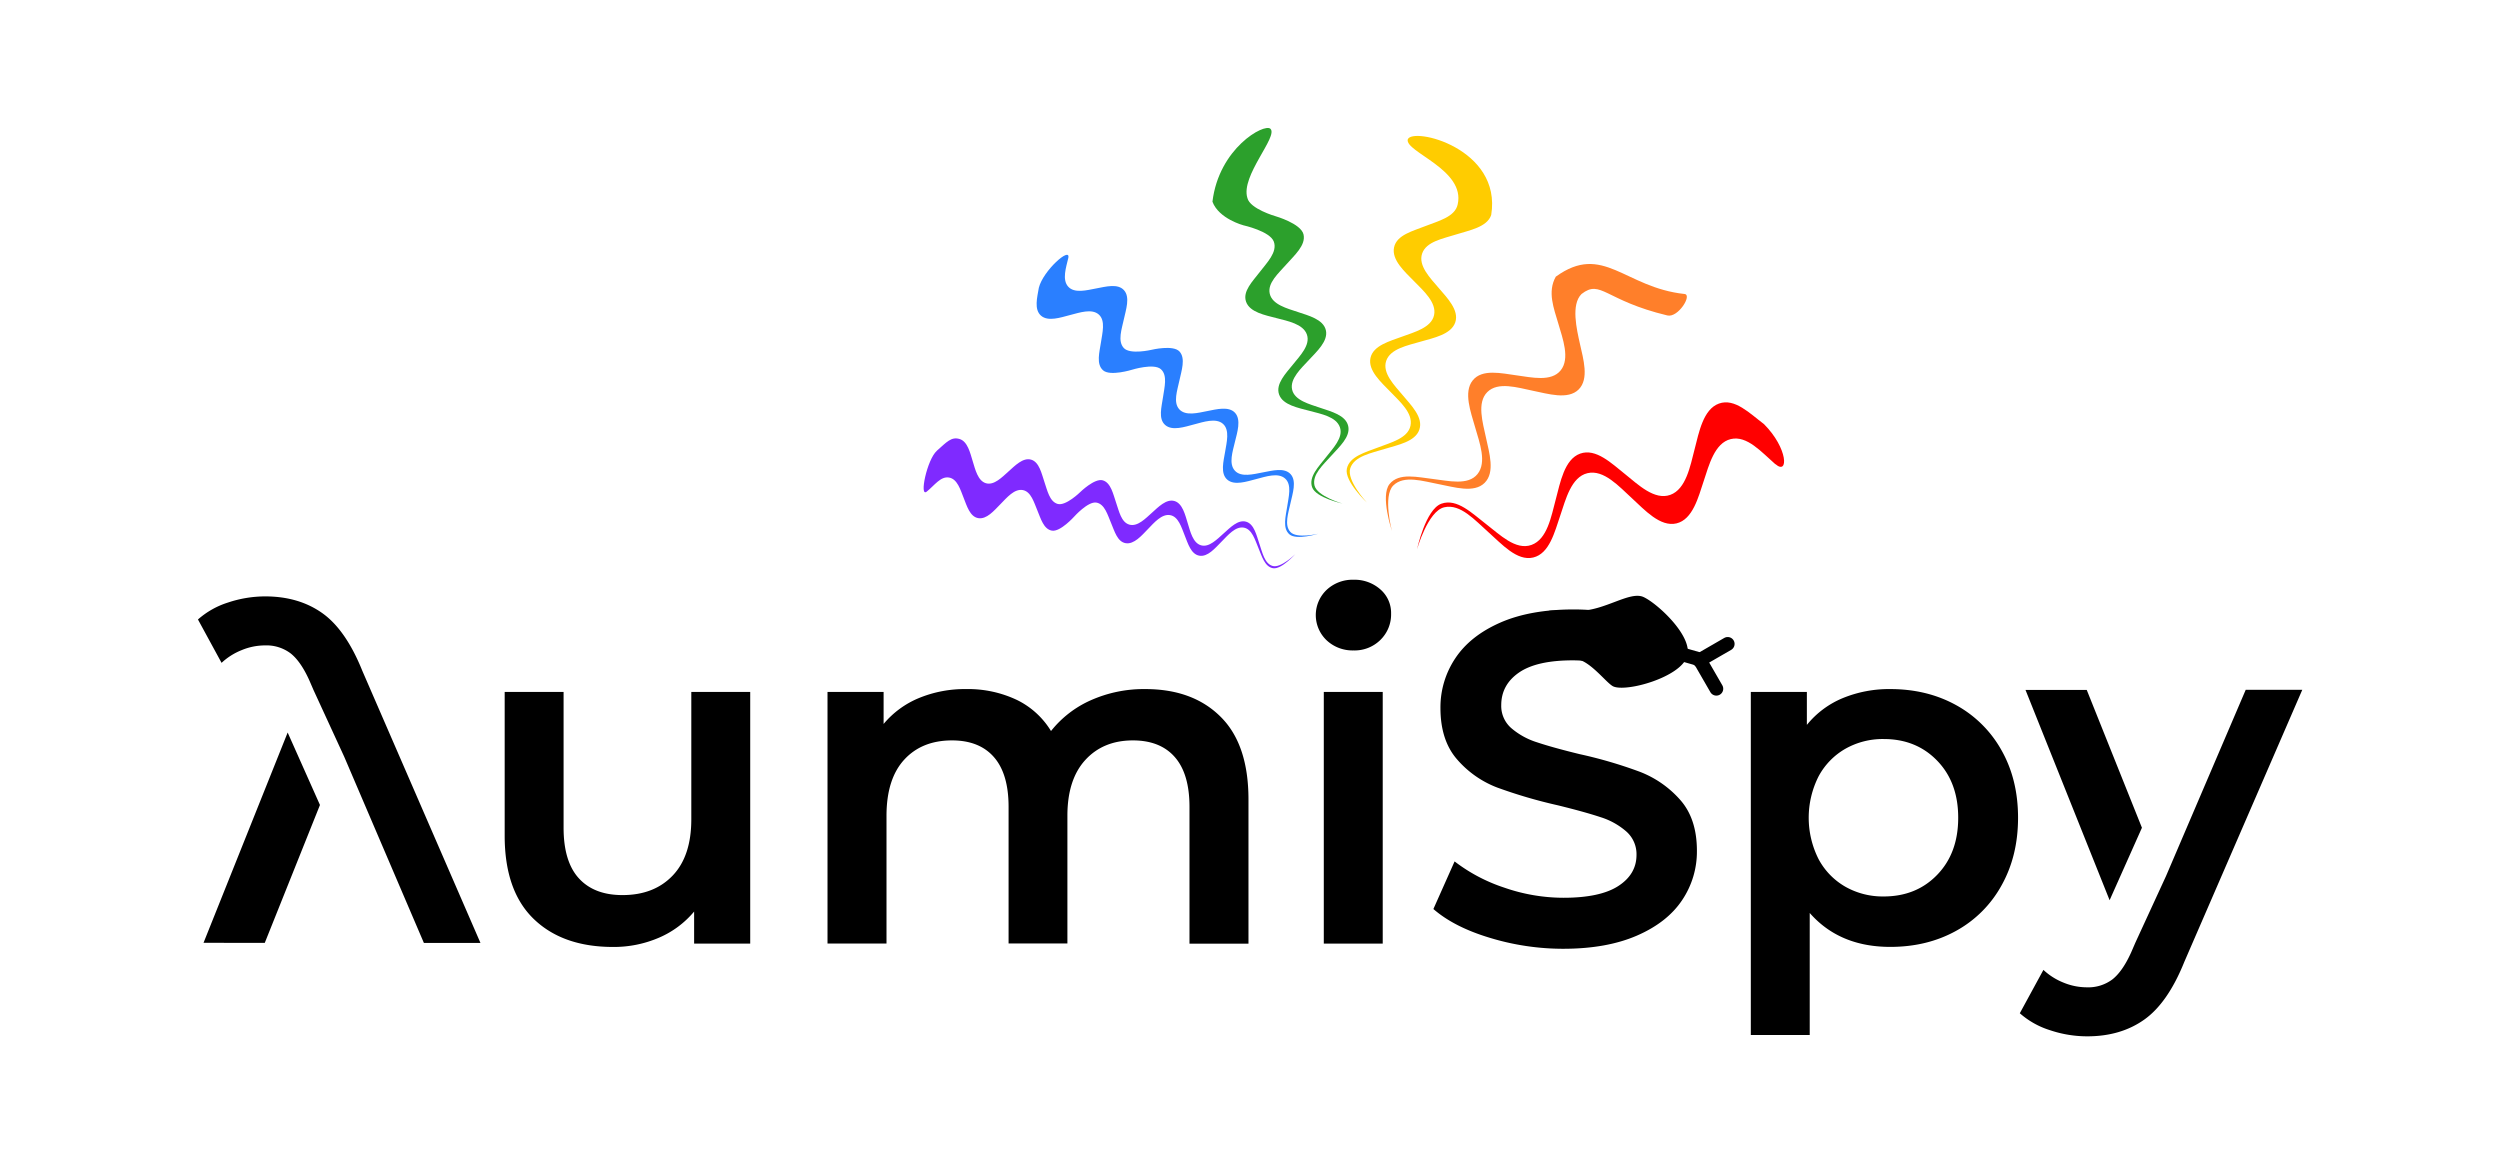 <svg id="Layer_1" data-name="Layer 1" xmlns="http://www.w3.org/2000/svg" viewBox="0 0 1165 544"><defs><style>.cls-1{fill:#fff;stroke:#000;stroke-linecap:round;stroke-miterlimit:10;stroke-width:6.42px;}.cls-2{fill:red;}.cls-3{fill:#ff7f2a;}.cls-4{fill:#fc0;}.cls-5{fill:#2ca02c;}.cls-6{fill:#2a7fff;}.cls-7{fill:#7f2aff;}</style></defs><path d="M694.2,437q-16.59-5-26.24-13.4l9.88-22.18A77.8,77.8,0,0,0,701,413.64a84.19,84.19,0,0,0,27.56,4.72q17.13,0,25.59-5.49t8.46-14.49a14.07,14.07,0,0,0-4.72-10.88,33.24,33.24,0,0,0-12-6.69q-7.26-2.42-19.77-5.5A229.75,229.75,0,0,1,697.72,367a46.73,46.73,0,0,1-18.67-13.07q-7.8-8.89-7.8-24a41.06,41.06,0,0,1,6.92-23.17q6.92-10.43,20.86-16.58T733.19,284a110.42,110.42,0,0,1,27.67,3.51c9.08,2.34.73,25.33-6.59,23.28a78.83,78.83,0,0,0-21.3-3.07q-16.92,0-25.15,5.71t-8.24,15.15a13.69,13.69,0,0,0,4.72,10.76,34,34,0,0,0,12,6.59q7.26,2.43,19.77,5.49a209.29,209.29,0,0,1,28.11,8.24,48.12,48.12,0,0,1,18.78,13.07q7.8,8.79,7.8,23.72a40.52,40.52,0,0,1-6.92,23.06q-6.91,10.34-21,16.47t-34.27,6.15A117.18,117.18,0,0,1,694.2,437Z"/><path d="M349.6,322.43V439.71H323.46V424.78A43.72,43.72,0,0,1,307,437a53.09,53.09,0,0,1-21.31,4.28q-23.49,0-37-13.07t-13.51-38.76v-67h27.45v63.26q0,15.81,7.14,23.61t20.32,7.79q14.71,0,23.39-9.11t8.67-26.25v-59.3Z"/><path d="M568.79,334q13,12.85,13,38.55v67.2H554.3V376q0-15.37-6.81-23.17t-19.55-7.8q-13.83,0-22.18,9.12t-8.35,26v59.52H470V376q0-15.37-6.81-23.17t-19.55-7.8q-14.06,0-22.29,9t-8.24,26.13v59.52H385.62V322.43h26.14v14.94a42.54,42.54,0,0,1,16.47-12.08,56,56,0,0,1,22-4.18,53.11,53.11,0,0,1,23.39,4.94,38.08,38.08,0,0,1,16.15,14.61,49,49,0,0,1,18.66-14.39,60.69,60.69,0,0,1,25.26-5.16Q555.84,321.11,568.79,334Z"/><path d="M618.21,298.38a16.19,16.19,0,0,1,0-23.5,17.63,17.63,0,0,1,12.52-4.72,18.14,18.14,0,0,1,12.52,4.5,14.5,14.5,0,0,1,5,11.31,16.58,16.58,0,0,1-4.94,12.19,17.1,17.1,0,0,1-12.63,4.94A17.63,17.63,0,0,1,618.21,298.38Zm-1.32,24.05h27.46V439.71H616.89Z"/><path d="M786.16,306c-3.21,9.63-28,16.53-34.26,13.92-3.27-1.36-11.33-12.85-18.2-12.85a91.78,91.78,0,0,0-11.78,1.05V284.62c3.43-.25,12.85,0,13.92,0,11.92,0,23.62-9.29,30-6.42S789.29,296.67,786.16,306Z"/><path d="M911.53,328.58a53.89,53.89,0,0,1,21.19,21.08q7.69,13.63,7.69,31.41t-7.69,31.52a53.59,53.59,0,0,1-21.19,21.19q-13.51,7.47-30.64,7.47-23.71,0-37.56-15.81v56.88H815.88V322.43H842V337.8a42.35,42.35,0,0,1,16.8-12.51,56.76,56.76,0,0,1,22.07-4.18Q898,321.11,911.53,328.58Zm-8.79,79.07q9.78-10.11,9.78-26.58t-9.78-26.57q-9.76-10.11-24.92-10.11A35.32,35.32,0,0,0,860,348.9a32.44,32.44,0,0,0-12.52,12.84,42.75,42.75,0,0,0,0,38.66A32.41,32.41,0,0,0,860,413.25a35.32,35.32,0,0,0,17.79,4.5Q893,417.75,902.74,407.65Z"/><line class="cls-1" x1="776.53" y1="302.83" x2="791.52" y2="307.11"/><line class="cls-1" x1="805.11" y1="300.06" x2="791.84" y2="307.73"/><line class="cls-1" x1="799.82" y1="320.95" x2="792.16" y2="307.68"/><path d="M168.85,312.62q-7.68-19.11-18.66-26.9t-26.58-7.8a54.73,54.73,0,0,0-17.36,2.86,38.59,38.59,0,0,0-14,7.9l11,20.21a29.64,29.64,0,0,1,9.34-5.92,28.43,28.43,0,0,1,10.87-2.21,18.71,18.71,0,0,1,12,3.74q4.51,3.58,8.33,11.77c.12.24.22.49.34.74l2,4.62,14.27,31,37.13,86.77h26.36Z"/><path d="M149.1,375.12l-25.71,64.24H94.84l39.21-98C138.7,352,144.44,364.46,149.1,375.12Z"/><path d="M1017.89,448.23q-7.68,19.11-18.67,26.91t-26.57,7.79a54.45,54.45,0,0,1-17.36-2.86,38.57,38.57,0,0,1-14.06-7.9l11-20.2a29.88,29.88,0,0,0,9.34,5.92,28.55,28.55,0,0,0,10.86,2.2,18.75,18.75,0,0,0,12-3.73c3-2.39,5.8-6.32,8.33-11.77l.35-.75,2-4.62,14.27-31,37.12-86.76h26.36Z"/><path d="M998.14,385.73,972.42,321.5H943.88l39.2,98C987.74,408.84,993.48,396.4,998.14,385.73Z"/><path id="path833-6-75-1-8" class="cls-2" d="M827.29,216.3c-6.4-5.58-13.16-13.5-20.74-11.69s-10.18,12.21-12.65,19.64-5.07,17.84-12.66,19.65-14.87-6.31-20.74-11.7c-6.08-5.58-13.16-13.5-20.74-11.7s-10.14,12.24-12.65,19.65c-2.64,7.76-5.07,17.84-12.65,19.65s-14.79-6.43-20.75-11.7c-6.33-5.61-13.15-13.51-20.74-11.7S660.32,256,660.32,256s4-18.62,11.34-21.27,14.47,4.61,21,9.61c6.14,4.7,13.64,12.25,21,9.6s9.18-13.12,11.34-21.27c2.07-7.78,4-18.63,11.35-21.28s14.72,4.61,21,9.61c6,4.82,13.64,12.26,21,9.61s9.31-13.44,11.34-21.28,4-18.62,11.35-21.27,14.4,4.63,21,9.6c11.21,11.28,11.5,24,5.3,18.61Z"/><path id="path833-6-2-3-2-7" class="cls-3" d="M737,137c-5,4.95-2.26,16.4-.73,23.33s4.35,16.22-.63,21.17-14.3,2-21.28.6c-7.23-1.5-16.3-4.35-21.27.6s-2.12,14.23-.64,21.17c1.56,7.26,4.35,16.22-.63,21.16s-14.28,1.92-21.27.61c-7.43-1.4-16.3-4.35-21.28.6s-.63,21.17-.63,21.17-5.53-16.34-1.12-21.83,13.21-3.17,20.5-2.34c6.87.79,16.1,3.15,20.5-2.34s1-14.48-1.12-21.82c-2-7-5.52-16.33-1.12-21.82s13.4-3.3,20.5-2.34c6.86.92,16.1,3.14,20.51-2.35s.93-14.78-1.13-21.82S721,136,725,128.93C747,113,757,134,785,137c3.71.4-3,11.19-8,10C747.8,140,746,130,737,137Z"/><path id="path833-6-7-5-7-9" class="cls-4" d="M694.9,100.19c-1.9,5.68-10.23,7.13-16.1,9-6.27,2-14.2,3.32-16.1,9s3.87,11.47,7.73,16,9.63,10.32,7.73,16-10.18,7.28-16.1,9c-6.13,1.79-14.2,3.32-16.1,9s3.9,11.44,7.73,16c4,4.78,9.63,10.32,7.73,16s-10.21,7.17-16.1,9c-6.24,1.95-14.19,3.32-16.09,9s7.73,16,7.73,16-10.58-9.92-9.33-15.78,8.91-7.68,14.83-10c5.57-2.17,13.57-4.13,14.82-10s-4.86-11.17-9.32-15.79c-4.26-4.41-10.58-9.92-9.33-15.78s9-7.84,14.83-10c5.61-2.07,13.57-4.13,14.82-10s-5-11.38-9.32-15.79-10.58-9.92-9.33-15.78,8.89-7.62,14.83-10c5.55-2.21,13.57-4.13,14.82-10C683,79,654.75,70.86,656,65,658,59,700,69,694.9,100.19Z"/><path id="path833-6-0-6-0-2" class="cls-5" d="M592,60c3.83,3.53-14,22-10.71,32.28,1.19,5.07,13.08,8.47,13.08,8.47s11.88,3.41,13.07,8.48-4.36,9.84-7.87,13.84c-3.75,4.27-9.05,8.77-7.86,13.84s8.12,6.82,13.07,8.48,11.89,3.41,13.07,8.48-4.25,9.93-7.86,13.84-9,8.77-7.87,13.84,8.14,6.78,13.07,8.48c5.17,1.77,11.89,3.4,13.07,8.48s-4.32,9.86-7.86,13.84c-3.76,4.22-9,8.76-7.86,13.84s13.07,8.47,13.07,8.47-12.42-2.69-14.16-7.6,3.12-9.67,6.47-14c3.15-4.09,8.21-9.1,6.46-14s-8.73-6.15-14.16-7.61c-5.18-1.39-12.41-2.69-14.16-7.6s3.12-9.83,6.47-14,8.22-9.1,6.47-14-8.93-6.24-14.16-7.61-12.41-2.69-14.16-7.6,3.13-9.62,6.47-14c3.12-4.12,8.21-9.1,6.47-14S579.46,105,579.46,105,568,102,565,94C568,69,589.16,57.38,592,60Z"/><path id="path833-6-9-2-9-0" class="cls-6" d="M497.85,120.13c-1.07,4.54-3,10.21-.06,13.46s8.73,1.63,13,.83c4.51-.84,10.08-2.42,13,.83s.89,9.06-.06,13.46c-1,4.66-3,10.21-.06,13.45s13,.84,13,.84,10.09-2.42,13,.83.87,9-.06,13.45c-1,4.7-3,10.22-.06,13.46s8.74,1.66,13,.83,10.09-2.41,13,.83,1,9.08-.06,13.46c-1.07,4.54-3,10.21-.06,13.46s8.72,1.63,13,.83c4.5-.83,10.08-2.41,13,.83s.89,9.06-.06,13.46c-1,4.67-3,10.21-.06,13.46s13,.83,13,.83-10.18,3.16-13.47.26-1.69-8.41-1-13c.62-4.33,2.27-10.11-1-13s-8.9-.91-13.47.27c-4.36,1.12-10.17,3.15-13.47.26s-1.75-8.53-1-13c.7-4.32,2.26-10.11-1-13s-9.09-.89-13.47.26-10.18,3.16-13.47.27-1.66-8.39-1-13c.59-4.32,2.27-10.1-1-13s-13.47.26-13.47.26-10.17,3.16-13.46.27-1.69-8.42-1-13c.62-4.32,2.26-10.11-1-13s-8.9-.91-13.47.26c-4.36,1.13-10.17,3.16-13.47.26s-1.76-8.53-1-13c2-8,14.83-19.35,13.74-13.93Z"/><path id="path833-6-3-9-3-2" class="cls-7" d="M436.57,210.05c4.6-4.07,6.72-6.59,10.52-5.5s5,6.49,6.18,10.32,2.4,9.22,6.19,10.32,7.54-2.86,10.51-5.5,6.72-6.59,10.52-5.5,4.89,6.51,6.18,10.32c1.38,4,2.4,9.22,6.19,10.32s10.51-5.5,10.51-5.5,6.72-6.59,10.52-5.5,4.86,6.52,6.18,10.32c1.41,4.06,2.4,9.22,6.19,10.32s7.55-2.85,10.51-5.5,6.72-6.59,10.51-5.5,5,6.49,6.19,10.32,2.39,9.22,6.19,10.32,7.54-2.86,10.51-5.5c3.12-2.76,6.72-6.59,10.51-5.5s4.89,6.51,6.19,10.32c1.38,4,2.39,9.22,6.19,10.32s10.51-5.5,10.51-5.5-6.44,7.2-10.34,6.54-5.22-5.64-6.83-9.46c-1.52-3.6-2.92-8.79-6.82-9.46s-7.34,3.5-10.35,6.54-6.44,7.21-10.34,6.54-5.32-5.69-6.83-9.45-2.92-8.8-6.82-9.46-7.48,3.59-10.34,6.54-6.45,7.2-10.35,6.54-5.18-5.63-6.82-9.46c-1.55-3.59-2.92-8.8-6.83-9.46s-10.34,6.54-10.34,6.54-6.45,7.2-10.35,6.54-5.21-5.64-6.82-9.46c-1.52-3.6-2.92-8.79-6.82-9.46s-7.35,3.5-10.35,6.55-6.45,7.2-10.35,6.54-5.32-5.7-6.82-9.46-2.92-8.8-6.82-9.46-6.7,3.59-10.35,6.54.1-14.95,4.69-19Z"/></svg>